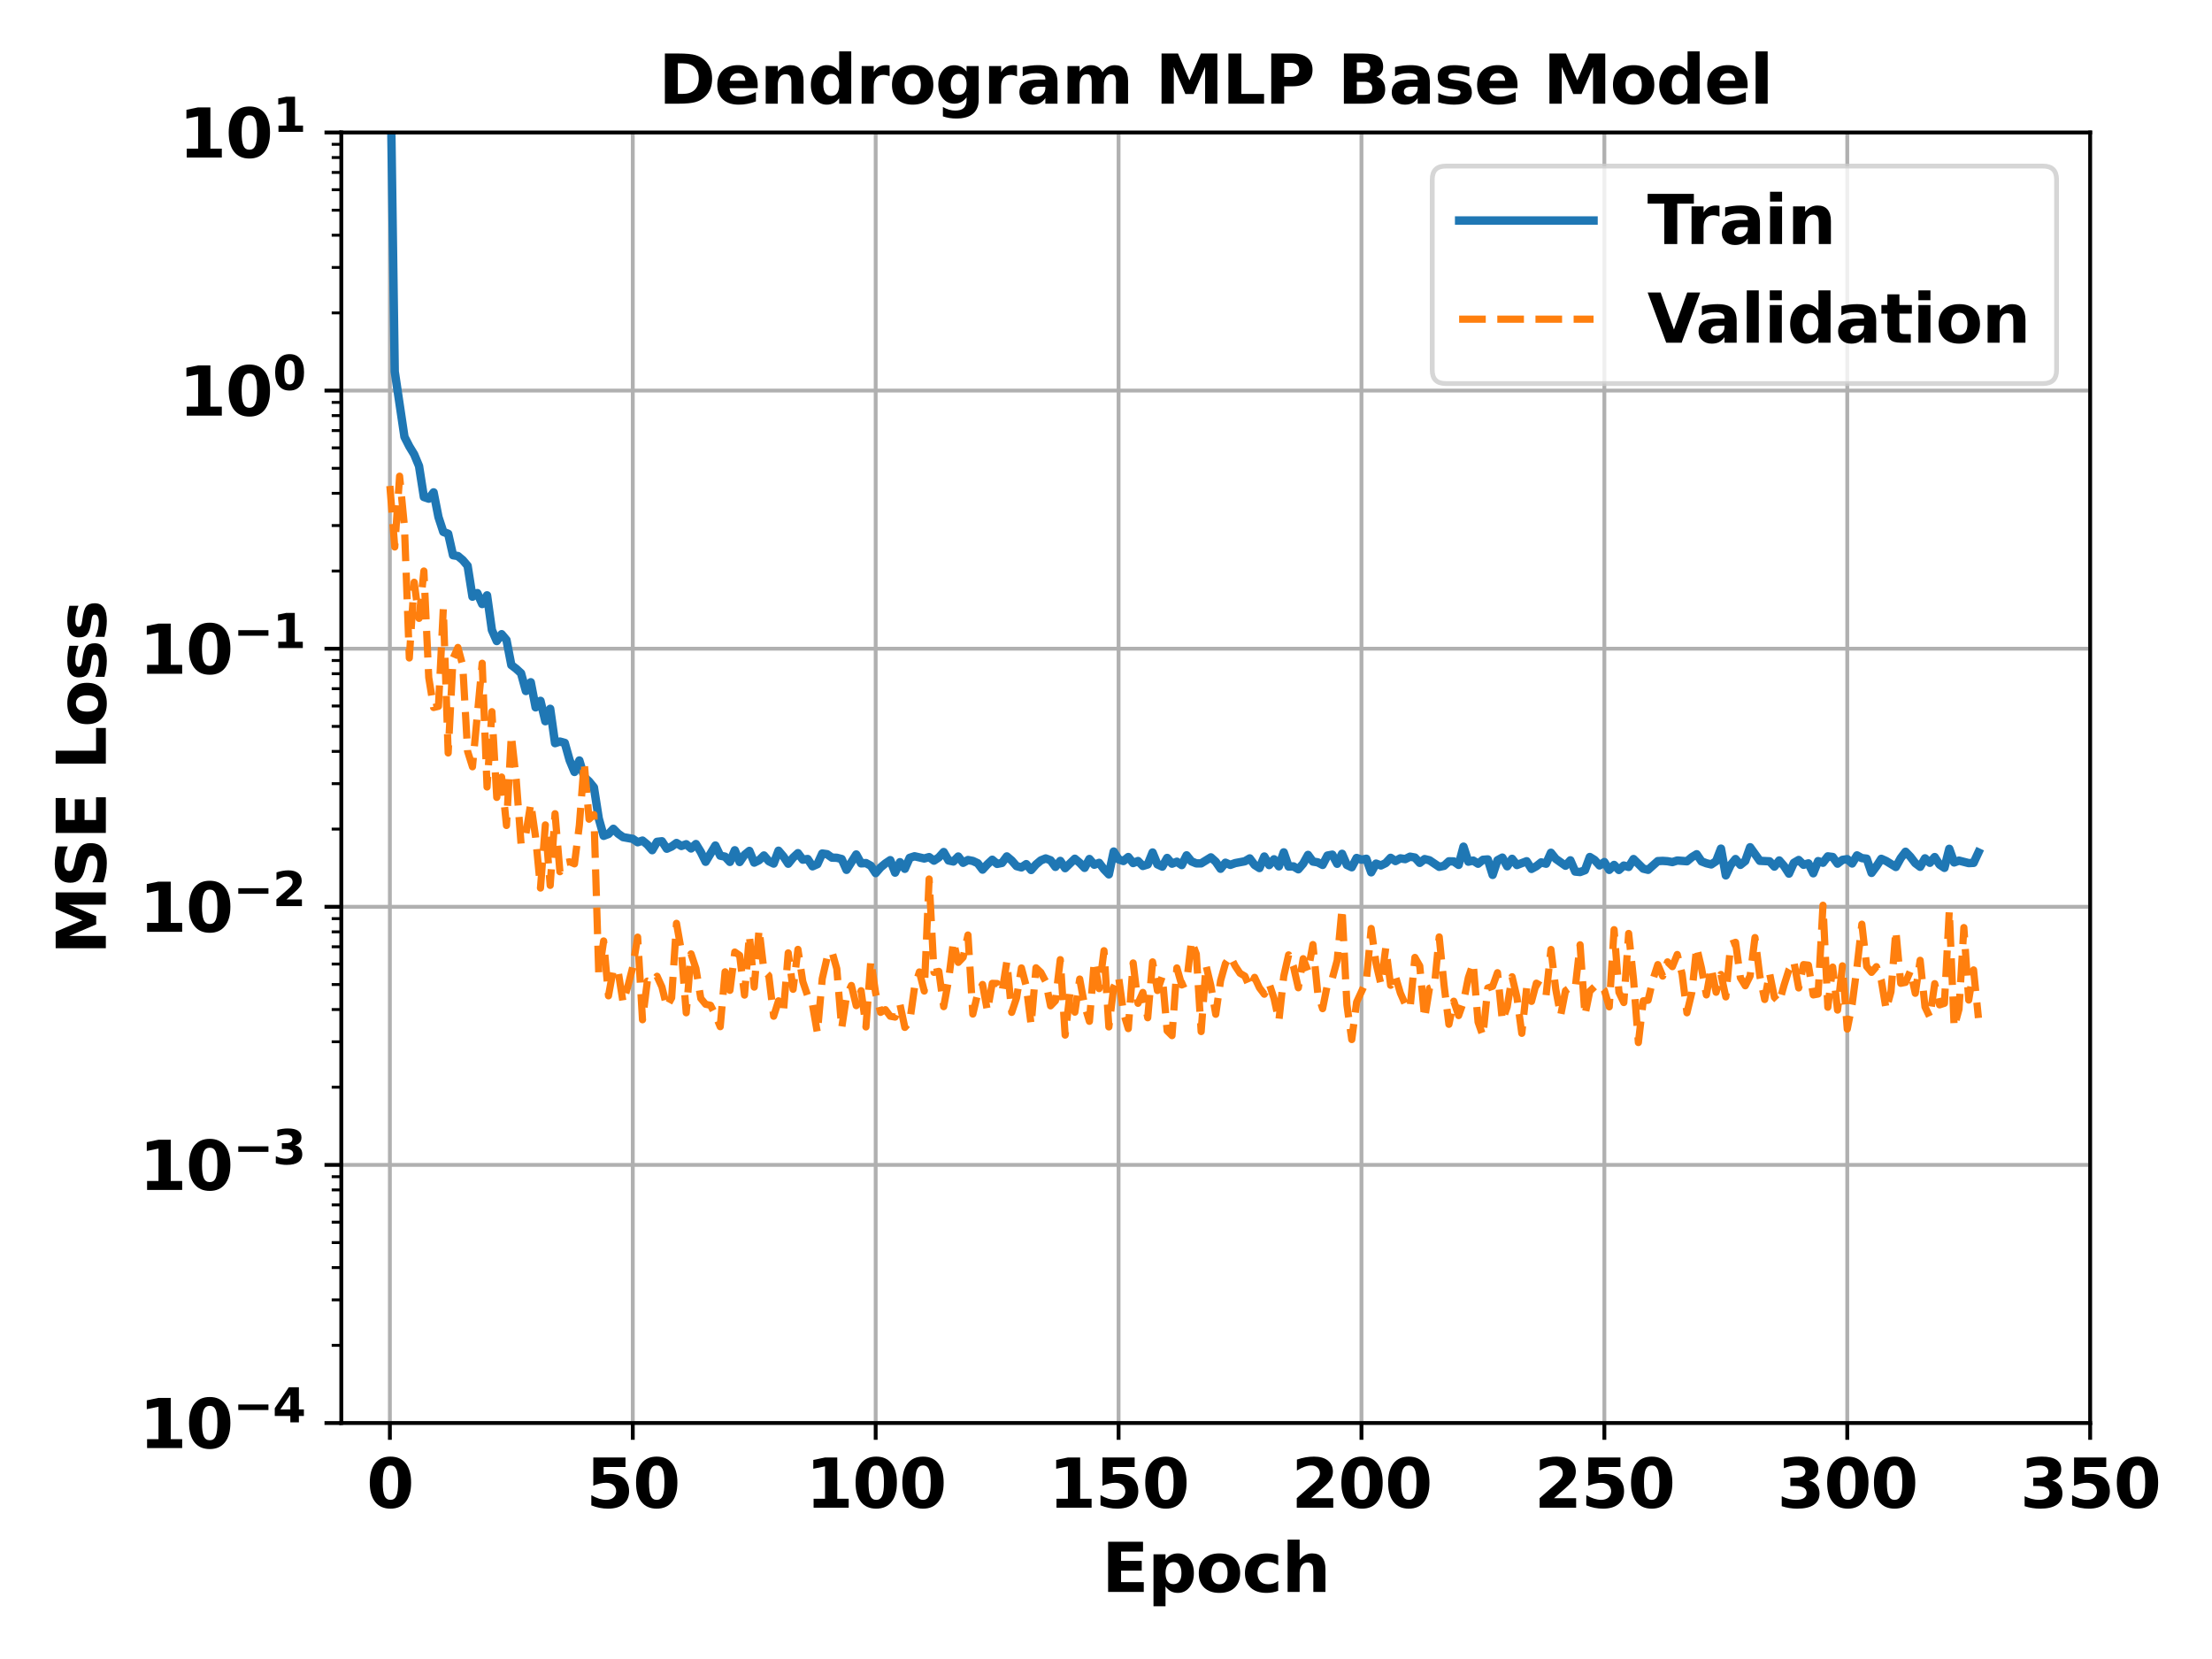 <?xml version="1.0" encoding="utf-8" standalone="no"?>
<!DOCTYPE svg PUBLIC "-//W3C//DTD SVG 1.1//EN"
  "http://www.w3.org/Graphics/SVG/1.1/DTD/svg11.dtd">
<svg xmlns:xlink="http://www.w3.org/1999/xlink" width="460.8pt" height="345.6pt" viewBox="0 0 460.8 345.6" xmlns="http://www.w3.org/2000/svg" version="1.1">
 <defs>
  <style type="text/css">*{stroke-linejoin: round; stroke-linecap: butt}</style>
 </defs>
 <g id="figure_1">
  <g id="patch_1">
   <path d="M 0 345.6 
L 460.8 345.6 
L 460.8 0 
L 0 0 
z
" style="fill: #ffffff"/>
  </g>
  <g id="axes_1">
   <g id="patch_2">
    <path d="M 71.099 296.44 
L 435.42 296.44 
L 435.42 27.6 
L 71.099 27.6 
z
" style="fill: #ffffff"/>
   </g>
   <g id="matplotlib.axis_1">
    <g id="xtick_1">
     <g id="line2d_1">
      <path d="M 81.219 296.44 
L 81.219 27.6 
" clip-path="url(#p0e815c49e6)" style="fill: none; stroke: #b0b0b0; stroke-width: 0.8; stroke-linecap: square"/>
     </g>
     <g id="line2d_2">
      <defs>
       <path id="md1d20cceaa" d="M 0 0 
L 0 3.5 
" style="stroke: #000000; stroke-width: 0.8"/>
      </defs>
      <g>
       <use xlink:href="#md1d20cceaa" x="81.219" y="296.44" style="stroke: #000000; stroke-width: 0.8"/>
      </g>
     </g>
     <g id="text_1">
      <!-- 0 -->
      <g transform="translate(76.348 314.078) scale(0.14 -0.14)">
       <defs>
        <path id="DejaVuSans-Bold-30" d="M 2944 2338 
Q 2944 3213 2780 3570 
Q 2616 3928 2228 3928 
Q 1841 3928 1675 3570 
Q 1509 3213 1509 2338 
Q 1509 1453 1675 1090 
Q 1841 728 2228 728 
Q 2613 728 2778 1090 
Q 2944 1453 2944 2338 
z
M 4147 2328 
Q 4147 1169 3647 539 
Q 3147 -91 2228 -91 
Q 1306 -91 806 539 
Q 306 1169 306 2328 
Q 306 3491 806 4120 
Q 1306 4750 2228 4750 
Q 3147 4750 3647 4120 
Q 4147 3491 4147 2328 
z
" transform="scale(0.016)"/>
       </defs>
       <use xlink:href="#DejaVuSans-Bold-30"/>
      </g>
     </g>
    </g>
    <g id="xtick_2">
     <g id="line2d_3">
      <path d="M 131.819 296.44 
L 131.819 27.6 
" clip-path="url(#p0e815c49e6)" style="fill: none; stroke: #b0b0b0; stroke-width: 0.8; stroke-linecap: square"/>
     </g>
     <g id="line2d_4">
      <g>
       <use xlink:href="#md1d20cceaa" x="131.819" y="296.44" style="stroke: #000000; stroke-width: 0.8"/>
      </g>
     </g>
     <g id="text_2">
      <!-- 50 -->
      <g transform="translate(122.078 314.078) scale(0.14 -0.14)">
       <defs>
        <path id="DejaVuSans-Bold-35" d="M 678 4666 
L 3669 4666 
L 3669 3781 
L 1638 3781 
L 1638 3059 
Q 1775 3097 1914 3117 
Q 2053 3138 2203 3138 
Q 3056 3138 3531 2711 
Q 4006 2284 4006 1522 
Q 4006 766 3489 337 
Q 2972 -91 2053 -91 
Q 1656 -91 1267 -14 
Q 878 63 494 219 
L 494 1166 
Q 875 947 1217 837 
Q 1559 728 1863 728 
Q 2300 728 2551 942 
Q 2803 1156 2803 1522 
Q 2803 1891 2551 2103 
Q 2300 2316 1863 2316 
Q 1603 2316 1309 2248 
Q 1016 2181 678 2041 
L 678 4666 
z
" transform="scale(0.016)"/>
       </defs>
       <use xlink:href="#DejaVuSans-Bold-35"/>
       <use xlink:href="#DejaVuSans-Bold-30" transform="translate(69.58 0)"/>
      </g>
     </g>
    </g>
    <g id="xtick_3">
     <g id="line2d_5">
      <path d="M 182.419 296.44 
L 182.419 27.6 
" clip-path="url(#p0e815c49e6)" style="fill: none; stroke: #b0b0b0; stroke-width: 0.8; stroke-linecap: square"/>
     </g>
     <g id="line2d_6">
      <g>
       <use xlink:href="#md1d20cceaa" x="182.419" y="296.44" style="stroke: #000000; stroke-width: 0.8"/>
      </g>
     </g>
     <g id="text_3">
      <!-- 100 -->
      <g transform="translate(167.808 314.078) scale(0.14 -0.14)">
       <defs>
        <path id="DejaVuSans-Bold-31" d="M 750 831 
L 1813 831 
L 1813 3847 
L 722 3622 
L 722 4441 
L 1806 4666 
L 2950 4666 
L 2950 831 
L 4013 831 
L 4013 0 
L 750 0 
L 750 831 
z
" transform="scale(0.016)"/>
       </defs>
       <use xlink:href="#DejaVuSans-Bold-31"/>
       <use xlink:href="#DejaVuSans-Bold-30" transform="translate(69.58 0)"/>
       <use xlink:href="#DejaVuSans-Bold-30" transform="translate(139.16 0)"/>
      </g>
     </g>
    </g>
    <g id="xtick_4">
     <g id="line2d_7">
      <path d="M 233.019 296.44 
L 233.019 27.6 
" clip-path="url(#p0e815c49e6)" style="fill: none; stroke: #b0b0b0; stroke-width: 0.8; stroke-linecap: square"/>
     </g>
     <g id="line2d_8">
      <g>
       <use xlink:href="#md1d20cceaa" x="233.019" y="296.44" style="stroke: #000000; stroke-width: 0.8"/>
      </g>
     </g>
     <g id="text_4">
      <!-- 150 -->
      <g transform="translate(218.408 314.078) scale(0.14 -0.14)">
       <use xlink:href="#DejaVuSans-Bold-31"/>
       <use xlink:href="#DejaVuSans-Bold-35" transform="translate(69.58 0)"/>
       <use xlink:href="#DejaVuSans-Bold-30" transform="translate(139.16 0)"/>
      </g>
     </g>
    </g>
    <g id="xtick_5">
     <g id="line2d_9">
      <path d="M 283.619 296.44 
L 283.619 27.6 
" clip-path="url(#p0e815c49e6)" style="fill: none; stroke: #b0b0b0; stroke-width: 0.8; stroke-linecap: square"/>
     </g>
     <g id="line2d_10">
      <g>
       <use xlink:href="#md1d20cceaa" x="283.619" y="296.44" style="stroke: #000000; stroke-width: 0.8"/>
      </g>
     </g>
     <g id="text_5">
      <!-- 200 -->
      <g transform="translate(269.008 314.078) scale(0.14 -0.14)">
       <defs>
        <path id="DejaVuSans-Bold-32" d="M 1844 884 
L 3897 884 
L 3897 0 
L 506 0 
L 506 884 
L 2209 2388 
Q 2438 2594 2547 2791 
Q 2656 2988 2656 3200 
Q 2656 3528 2436 3728 
Q 2216 3928 1850 3928 
Q 1569 3928 1234 3808 
Q 900 3688 519 3450 
L 519 4475 
Q 925 4609 1322 4679 
Q 1719 4750 2100 4750 
Q 2938 4750 3402 4381 
Q 3866 4013 3866 3353 
Q 3866 2972 3669 2642 
Q 3472 2313 2841 1759 
L 1844 884 
z
" transform="scale(0.016)"/>
       </defs>
       <use xlink:href="#DejaVuSans-Bold-32"/>
       <use xlink:href="#DejaVuSans-Bold-30" transform="translate(69.58 0)"/>
       <use xlink:href="#DejaVuSans-Bold-30" transform="translate(139.16 0)"/>
      </g>
     </g>
    </g>
    <g id="xtick_6">
     <g id="line2d_11">
      <path d="M 334.22 296.44 
L 334.22 27.6 
" clip-path="url(#p0e815c49e6)" style="fill: none; stroke: #b0b0b0; stroke-width: 0.8; stroke-linecap: square"/>
     </g>
     <g id="line2d_12">
      <g>
       <use xlink:href="#md1d20cceaa" x="334.22" y="296.44" style="stroke: #000000; stroke-width: 0.8"/>
      </g>
     </g>
     <g id="text_6">
      <!-- 250 -->
      <g transform="translate(319.608 314.078) scale(0.14 -0.14)">
       <use xlink:href="#DejaVuSans-Bold-32"/>
       <use xlink:href="#DejaVuSans-Bold-35" transform="translate(69.58 0)"/>
       <use xlink:href="#DejaVuSans-Bold-30" transform="translate(139.16 0)"/>
      </g>
     </g>
    </g>
    <g id="xtick_7">
     <g id="line2d_13">
      <path d="M 384.82 296.44 
L 384.82 27.6 
" clip-path="url(#p0e815c49e6)" style="fill: none; stroke: #b0b0b0; stroke-width: 0.8; stroke-linecap: square"/>
     </g>
     <g id="line2d_14">
      <g>
       <use xlink:href="#md1d20cceaa" x="384.82" y="296.44" style="stroke: #000000; stroke-width: 0.8"/>
      </g>
     </g>
     <g id="text_7">
      <!-- 300 -->
      <g transform="translate(370.208 314.078) scale(0.14 -0.14)">
       <defs>
        <path id="DejaVuSans-Bold-33" d="M 2981 2516 
Q 3453 2394 3698 2092 
Q 3944 1791 3944 1325 
Q 3944 631 3412 270 
Q 2881 -91 1863 -91 
Q 1503 -91 1142 -33 
Q 781 25 428 141 
L 428 1069 
Q 766 900 1098 814 
Q 1431 728 1753 728 
Q 2231 728 2486 893 
Q 2741 1059 2741 1369 
Q 2741 1688 2480 1852 
Q 2219 2016 1709 2016 
L 1228 2016 
L 1228 2791 
L 1734 2791 
Q 2188 2791 2409 2933 
Q 2631 3075 2631 3366 
Q 2631 3634 2415 3781 
Q 2200 3928 1806 3928 
Q 1516 3928 1219 3862 
Q 922 3797 628 3669 
L 628 4550 
Q 984 4650 1334 4700 
Q 1684 4750 2022 4750 
Q 2931 4750 3382 4451 
Q 3834 4153 3834 3553 
Q 3834 3144 3618 2883 
Q 3403 2622 2981 2516 
z
" transform="scale(0.016)"/>
       </defs>
       <use xlink:href="#DejaVuSans-Bold-33"/>
       <use xlink:href="#DejaVuSans-Bold-30" transform="translate(69.58 0)"/>
       <use xlink:href="#DejaVuSans-Bold-30" transform="translate(139.16 0)"/>
      </g>
     </g>
    </g>
    <g id="xtick_8">
     <g id="line2d_15">
      <path d="M 435.42 296.44 
L 435.42 27.6 
" clip-path="url(#p0e815c49e6)" style="fill: none; stroke: #b0b0b0; stroke-width: 0.8; stroke-linecap: square"/>
     </g>
     <g id="line2d_16">
      <g>
       <use xlink:href="#md1d20cceaa" x="435.42" y="296.44" style="stroke: #000000; stroke-width: 0.8"/>
      </g>
     </g>
     <g id="text_8">
      <!-- 350 -->
      <g transform="translate(420.809 314.078) scale(0.14 -0.14)">
       <use xlink:href="#DejaVuSans-Bold-33"/>
       <use xlink:href="#DejaVuSans-Bold-35" transform="translate(69.58 0)"/>
       <use xlink:href="#DejaVuSans-Bold-30" transform="translate(139.16 0)"/>
      </g>
     </g>
    </g>
    <g id="text_9">
     <!-- Epoch -->
     <g transform="translate(229.525 331.627) scale(0.14 -0.14)">
      <defs>
       <path id="DejaVuSans-Bold-45" d="M 588 4666 
L 3834 4666 
L 3834 3756 
L 1791 3756 
L 1791 2888 
L 3713 2888 
L 3713 1978 
L 1791 1978 
L 1791 909 
L 3903 909 
L 3903 0 
L 588 0 
L 588 4666 
z
" transform="scale(0.016)"/>
       <path id="DejaVuSans-Bold-70" d="M 1656 506 
L 1656 -1331 
L 538 -1331 
L 538 3500 
L 1656 3500 
L 1656 2988 
Q 1888 3294 2169 3439 
Q 2450 3584 2816 3584 
Q 3463 3584 3878 3070 
Q 4294 2556 4294 1747 
Q 4294 938 3878 423 
Q 3463 -91 2816 -91 
Q 2450 -91 2169 54 
Q 1888 200 1656 506 
z
M 2400 2772 
Q 2041 2772 1848 2508 
Q 1656 2244 1656 1747 
Q 1656 1250 1848 986 
Q 2041 722 2400 722 
Q 2759 722 2948 984 
Q 3138 1247 3138 1747 
Q 3138 2247 2948 2509 
Q 2759 2772 2400 2772 
z
" transform="scale(0.016)"/>
       <path id="DejaVuSans-Bold-6f" d="M 2203 2784 
Q 1831 2784 1636 2517 
Q 1441 2250 1441 1747 
Q 1441 1244 1636 976 
Q 1831 709 2203 709 
Q 2569 709 2762 976 
Q 2956 1244 2956 1747 
Q 2956 2250 2762 2517 
Q 2569 2784 2203 2784 
z
M 2203 3584 
Q 3106 3584 3614 3096 
Q 4122 2609 4122 1747 
Q 4122 884 3614 396 
Q 3106 -91 2203 -91 
Q 1297 -91 786 396 
Q 275 884 275 1747 
Q 275 2609 786 3096 
Q 1297 3584 2203 3584 
z
" transform="scale(0.016)"/>
       <path id="DejaVuSans-Bold-63" d="M 3366 3391 
L 3366 2478 
Q 3138 2634 2908 2709 
Q 2678 2784 2431 2784 
Q 1963 2784 1702 2511 
Q 1441 2238 1441 1747 
Q 1441 1256 1702 982 
Q 1963 709 2431 709 
Q 2694 709 2930 787 
Q 3166 866 3366 1019 
L 3366 103 
Q 3103 6 2833 -42 
Q 2563 -91 2291 -91 
Q 1344 -91 809 395 
Q 275 881 275 1747 
Q 275 2613 809 3098 
Q 1344 3584 2291 3584 
Q 2566 3584 2833 3536 
Q 3100 3488 3366 3391 
z
" transform="scale(0.016)"/>
       <path id="DejaVuSans-Bold-68" d="M 4056 2131 
L 4056 0 
L 2931 0 
L 2931 347 
L 2931 1625 
Q 2931 2084 2911 2256 
Q 2891 2428 2841 2509 
Q 2775 2619 2662 2680 
Q 2550 2741 2406 2741 
Q 2056 2741 1856 2470 
Q 1656 2200 1656 1722 
L 1656 0 
L 538 0 
L 538 4863 
L 1656 4863 
L 1656 2988 
Q 1909 3294 2193 3439 
Q 2478 3584 2822 3584 
Q 3428 3584 3742 3212 
Q 4056 2841 4056 2131 
z
" transform="scale(0.016)"/>
      </defs>
      <use xlink:href="#DejaVuSans-Bold-45"/>
      <use xlink:href="#DejaVuSans-Bold-70" transform="translate(68.311 0)"/>
      <use xlink:href="#DejaVuSans-Bold-6f" transform="translate(139.893 0)"/>
      <use xlink:href="#DejaVuSans-Bold-63" transform="translate(208.594 0)"/>
      <use xlink:href="#DejaVuSans-Bold-68" transform="translate(267.871 0)"/>
     </g>
    </g>
   </g>
   <g id="matplotlib.axis_2">
    <g id="ytick_1">
     <g id="line2d_17">
      <path d="M 71.099 296.44 
L 435.42 296.44 
" clip-path="url(#p0e815c49e6)" style="fill: none; stroke: #b0b0b0; stroke-width: 0.8; stroke-linecap: square"/>
     </g>
     <g id="line2d_18">
      <defs>
       <path id="mf740d320b5" d="M 0 0 
L -3.5 0 
" style="stroke: #000000; stroke-width: 0.8"/>
      </defs>
      <g>
       <use xlink:href="#mf740d320b5" x="71.099" y="296.44" style="stroke: #000000; stroke-width: 0.8"/>
      </g>
     </g>
     <g id="text_10">
      <!-- $\mathdefault{10^{-4}}$ -->
      <g transform="translate(28.959 301.759) scale(0.14 -0.14)">
       <defs>
        <path id="DejaVuSans-Bold-2212" d="M 678 2375 
L 4684 2375 
L 4684 1638 
L 678 1638 
L 678 2375 
z
" transform="scale(0.016)"/>
        <path id="DejaVuSans-Bold-34" d="M 2356 3675 
L 1038 1722 
L 2356 1722 
L 2356 3675 
z
M 2156 4666 
L 3494 4666 
L 3494 1722 
L 4159 1722 
L 4159 850 
L 3494 850 
L 3494 0 
L 2356 0 
L 2356 850 
L 288 850 
L 288 1881 
L 2156 4666 
z
" transform="scale(0.016)"/>
       </defs>
       <use xlink:href="#DejaVuSans-Bold-31" transform="translate(0 0.684)"/>
       <use xlink:href="#DejaVuSans-Bold-30" transform="translate(69.58 0.684)"/>
       <use xlink:href="#DejaVuSans-Bold-2212" transform="translate(140.117 38.966) scale(0.7)"/>
       <use xlink:href="#DejaVuSans-Bold-34" transform="translate(198.77 38.966) scale(0.7)"/>
      </g>
     </g>
    </g>
    <g id="ytick_2">
     <g id="line2d_19">
      <path d="M 71.099 242.672 
L 435.42 242.672 
" clip-path="url(#p0e815c49e6)" style="fill: none; stroke: #b0b0b0; stroke-width: 0.8; stroke-linecap: square"/>
     </g>
     <g id="line2d_20">
      <g>
       <use xlink:href="#mf740d320b5" x="71.099" y="242.672" style="stroke: #000000; stroke-width: 0.8"/>
      </g>
     </g>
     <g id="text_11">
      <!-- $\mathdefault{10^{-3}}$ -->
      <g transform="translate(28.959 247.991) scale(0.14 -0.14)">
       <use xlink:href="#DejaVuSans-Bold-31" transform="translate(0 0.766)"/>
       <use xlink:href="#DejaVuSans-Bold-30" transform="translate(69.58 0.766)"/>
       <use xlink:href="#DejaVuSans-Bold-2212" transform="translate(140.117 39.047) scale(0.7)"/>
       <use xlink:href="#DejaVuSans-Bold-33" transform="translate(198.77 39.047) scale(0.7)"/>
      </g>
     </g>
    </g>
    <g id="ytick_3">
     <g id="line2d_21">
      <path d="M 71.099 188.904 
L 435.42 188.904 
" clip-path="url(#p0e815c49e6)" style="fill: none; stroke: #b0b0b0; stroke-width: 0.8; stroke-linecap: square"/>
     </g>
     <g id="line2d_22">
      <g>
       <use xlink:href="#mf740d320b5" x="71.099" y="188.904" style="stroke: #000000; stroke-width: 0.8"/>
      </g>
     </g>
     <g id="text_12">
      <!-- $\mathdefault{10^{-2}}$ -->
      <g transform="translate(28.959 194.223) scale(0.14 -0.14)">
       <use xlink:href="#DejaVuSans-Bold-31" transform="translate(0 0.766)"/>
       <use xlink:href="#DejaVuSans-Bold-30" transform="translate(69.58 0.766)"/>
       <use xlink:href="#DejaVuSans-Bold-2212" transform="translate(140.117 39.047) scale(0.7)"/>
       <use xlink:href="#DejaVuSans-Bold-32" transform="translate(198.77 39.047) scale(0.7)"/>
      </g>
     </g>
    </g>
    <g id="ytick_4">
     <g id="line2d_23">
      <path d="M 71.099 135.136 
L 435.42 135.136 
" clip-path="url(#p0e815c49e6)" style="fill: none; stroke: #b0b0b0; stroke-width: 0.8; stroke-linecap: square"/>
     </g>
     <g id="line2d_24">
      <g>
       <use xlink:href="#mf740d320b5" x="71.099" y="135.136" style="stroke: #000000; stroke-width: 0.8"/>
      </g>
     </g>
     <g id="text_13">
      <!-- $\mathdefault{10^{-1}}$ -->
      <g transform="translate(28.959 140.455) scale(0.14 -0.14)">
       <use xlink:href="#DejaVuSans-Bold-31" transform="translate(0 0.684)"/>
       <use xlink:href="#DejaVuSans-Bold-30" transform="translate(69.58 0.684)"/>
       <use xlink:href="#DejaVuSans-Bold-2212" transform="translate(140.117 38.966) scale(0.7)"/>
       <use xlink:href="#DejaVuSans-Bold-31" transform="translate(198.77 38.966) scale(0.7)"/>
      </g>
     </g>
    </g>
    <g id="ytick_5">
     <g id="line2d_25">
      <path d="M 71.099 81.368 
L 435.42 81.368 
" clip-path="url(#p0e815c49e6)" style="fill: none; stroke: #b0b0b0; stroke-width: 0.8; stroke-linecap: square"/>
     </g>
     <g id="line2d_26">
      <g>
       <use xlink:href="#mf740d320b5" x="71.099" y="81.368" style="stroke: #000000; stroke-width: 0.8"/>
      </g>
     </g>
     <g id="text_14">
      <!-- $\mathdefault{10^{0}}$ -->
      <g transform="translate(37.219 86.687) scale(0.14 -0.14)">
       <use xlink:href="#DejaVuSans-Bold-31" transform="translate(0 0.766)"/>
       <use xlink:href="#DejaVuSans-Bold-30" transform="translate(69.58 0.766)"/>
       <use xlink:href="#DejaVuSans-Bold-30" transform="translate(140.117 39.047) scale(0.7)"/>
      </g>
     </g>
    </g>
    <g id="ytick_6">
     <g id="line2d_27">
      <path d="M 71.099 27.6 
L 435.42 27.6 
" clip-path="url(#p0e815c49e6)" style="fill: none; stroke: #b0b0b0; stroke-width: 0.8; stroke-linecap: square"/>
     </g>
     <g id="line2d_28">
      <g>
       <use xlink:href="#mf740d320b5" x="71.099" y="27.6" style="stroke: #000000; stroke-width: 0.8"/>
      </g>
     </g>
     <g id="text_15">
      <!-- $\mathdefault{10^{1}}$ -->
      <g transform="translate(37.219 32.919) scale(0.14 -0.14)">
       <use xlink:href="#DejaVuSans-Bold-31" transform="translate(0 0.684)"/>
       <use xlink:href="#DejaVuSans-Bold-30" transform="translate(69.58 0.684)"/>
       <use xlink:href="#DejaVuSans-Bold-31" transform="translate(140.117 38.966) scale(0.7)"/>
      </g>
     </g>
    </g>
    <g id="ytick_7">
     <g id="line2d_29">
      <defs>
       <path id="m9cbcaf73f0" d="M 0 0 
L -2 0 
" style="stroke: #000000; stroke-width: 0.6"/>
      </defs>
      <g>
       <use xlink:href="#m9cbcaf73f0" x="71.099" y="280.254" style="stroke: #000000; stroke-width: 0.6"/>
      </g>
     </g>
    </g>
    <g id="ytick_8">
     <g id="line2d_30">
      <g>
       <use xlink:href="#m9cbcaf73f0" x="71.099" y="270.786" style="stroke: #000000; stroke-width: 0.6"/>
      </g>
     </g>
    </g>
    <g id="ytick_9">
     <g id="line2d_31">
      <g>
       <use xlink:href="#m9cbcaf73f0" x="71.099" y="264.068" style="stroke: #000000; stroke-width: 0.6"/>
      </g>
     </g>
    </g>
    <g id="ytick_10">
     <g id="line2d_32">
      <g>
       <use xlink:href="#m9cbcaf73f0" x="71.099" y="258.858" style="stroke: #000000; stroke-width: 0.6"/>
      </g>
     </g>
    </g>
    <g id="ytick_11">
     <g id="line2d_33">
      <g>
       <use xlink:href="#m9cbcaf73f0" x="71.099" y="254.6" style="stroke: #000000; stroke-width: 0.6"/>
      </g>
     </g>
    </g>
    <g id="ytick_12">
     <g id="line2d_34">
      <g>
       <use xlink:href="#m9cbcaf73f0" x="71.099" y="251.001" style="stroke: #000000; stroke-width: 0.6"/>
      </g>
     </g>
    </g>
    <g id="ytick_13">
     <g id="line2d_35">
      <g>
       <use xlink:href="#m9cbcaf73f0" x="71.099" y="247.883" style="stroke: #000000; stroke-width: 0.6"/>
      </g>
     </g>
    </g>
    <g id="ytick_14">
     <g id="line2d_36">
      <g>
       <use xlink:href="#m9cbcaf73f0" x="71.099" y="245.132" style="stroke: #000000; stroke-width: 0.6"/>
      </g>
     </g>
    </g>
    <g id="ytick_15">
     <g id="line2d_37">
      <g>
       <use xlink:href="#m9cbcaf73f0" x="71.099" y="226.486" style="stroke: #000000; stroke-width: 0.6"/>
      </g>
     </g>
    </g>
    <g id="ytick_16">
     <g id="line2d_38">
      <g>
       <use xlink:href="#m9cbcaf73f0" x="71.099" y="217.018" style="stroke: #000000; stroke-width: 0.6"/>
      </g>
     </g>
    </g>
    <g id="ytick_17">
     <g id="line2d_39">
      <g>
       <use xlink:href="#m9cbcaf73f0" x="71.099" y="210.3" style="stroke: #000000; stroke-width: 0.6"/>
      </g>
     </g>
    </g>
    <g id="ytick_18">
     <g id="line2d_40">
      <g>
       <use xlink:href="#m9cbcaf73f0" x="71.099" y="205.09" style="stroke: #000000; stroke-width: 0.6"/>
      </g>
     </g>
    </g>
    <g id="ytick_19">
     <g id="line2d_41">
      <g>
       <use xlink:href="#m9cbcaf73f0" x="71.099" y="200.832" style="stroke: #000000; stroke-width: 0.6"/>
      </g>
     </g>
    </g>
    <g id="ytick_20">
     <g id="line2d_42">
      <g>
       <use xlink:href="#m9cbcaf73f0" x="71.099" y="197.233" style="stroke: #000000; stroke-width: 0.6"/>
      </g>
     </g>
    </g>
    <g id="ytick_21">
     <g id="line2d_43">
      <g>
       <use xlink:href="#m9cbcaf73f0" x="71.099" y="194.115" style="stroke: #000000; stroke-width: 0.6"/>
      </g>
     </g>
    </g>
    <g id="ytick_22">
     <g id="line2d_44">
      <g>
       <use xlink:href="#m9cbcaf73f0" x="71.099" y="191.364" style="stroke: #000000; stroke-width: 0.6"/>
      </g>
     </g>
    </g>
    <g id="ytick_23">
     <g id="line2d_45">
      <g>
       <use xlink:href="#m9cbcaf73f0" x="71.099" y="172.718" style="stroke: #000000; stroke-width: 0.6"/>
      </g>
     </g>
    </g>
    <g id="ytick_24">
     <g id="line2d_46">
      <g>
       <use xlink:href="#m9cbcaf73f0" x="71.099" y="163.25" style="stroke: #000000; stroke-width: 0.6"/>
      </g>
     </g>
    </g>
    <g id="ytick_25">
     <g id="line2d_47">
      <g>
       <use xlink:href="#m9cbcaf73f0" x="71.099" y="156.532" style="stroke: #000000; stroke-width: 0.6"/>
      </g>
     </g>
    </g>
    <g id="ytick_26">
     <g id="line2d_48">
      <g>
       <use xlink:href="#m9cbcaf73f0" x="71.099" y="151.322" style="stroke: #000000; stroke-width: 0.6"/>
      </g>
     </g>
    </g>
    <g id="ytick_27">
     <g id="line2d_49">
      <g>
       <use xlink:href="#m9cbcaf73f0" x="71.099" y="147.064" style="stroke: #000000; stroke-width: 0.6"/>
      </g>
     </g>
    </g>
    <g id="ytick_28">
     <g id="line2d_50">
      <g>
       <use xlink:href="#m9cbcaf73f0" x="71.099" y="143.465" style="stroke: #000000; stroke-width: 0.6"/>
      </g>
     </g>
    </g>
    <g id="ytick_29">
     <g id="line2d_51">
      <g>
       <use xlink:href="#m9cbcaf73f0" x="71.099" y="140.347" style="stroke: #000000; stroke-width: 0.6"/>
      </g>
     </g>
    </g>
    <g id="ytick_30">
     <g id="line2d_52">
      <g>
       <use xlink:href="#m9cbcaf73f0" x="71.099" y="137.596" style="stroke: #000000; stroke-width: 0.6"/>
      </g>
     </g>
    </g>
    <g id="ytick_31">
     <g id="line2d_53">
      <g>
       <use xlink:href="#m9cbcaf73f0" x="71.099" y="118.95" style="stroke: #000000; stroke-width: 0.6"/>
      </g>
     </g>
    </g>
    <g id="ytick_32">
     <g id="line2d_54">
      <g>
       <use xlink:href="#m9cbcaf73f0" x="71.099" y="109.482" style="stroke: #000000; stroke-width: 0.6"/>
      </g>
     </g>
    </g>
    <g id="ytick_33">
     <g id="line2d_55">
      <g>
       <use xlink:href="#m9cbcaf73f0" x="71.099" y="102.764" style="stroke: #000000; stroke-width: 0.6"/>
      </g>
     </g>
    </g>
    <g id="ytick_34">
     <g id="line2d_56">
      <g>
       <use xlink:href="#m9cbcaf73f0" x="71.099" y="97.554" style="stroke: #000000; stroke-width: 0.6"/>
      </g>
     </g>
    </g>
    <g id="ytick_35">
     <g id="line2d_57">
      <g>
       <use xlink:href="#m9cbcaf73f0" x="71.099" y="93.296" style="stroke: #000000; stroke-width: 0.6"/>
      </g>
     </g>
    </g>
    <g id="ytick_36">
     <g id="line2d_58">
      <g>
       <use xlink:href="#m9cbcaf73f0" x="71.099" y="89.697" style="stroke: #000000; stroke-width: 0.6"/>
      </g>
     </g>
    </g>
    <g id="ytick_37">
     <g id="line2d_59">
      <g>
       <use xlink:href="#m9cbcaf73f0" x="71.099" y="86.579" style="stroke: #000000; stroke-width: 0.6"/>
      </g>
     </g>
    </g>
    <g id="ytick_38">
     <g id="line2d_60">
      <g>
       <use xlink:href="#m9cbcaf73f0" x="71.099" y="83.828" style="stroke: #000000; stroke-width: 0.6"/>
      </g>
     </g>
    </g>
    <g id="ytick_39">
     <g id="line2d_61">
      <g>
       <use xlink:href="#m9cbcaf73f0" x="71.099" y="65.182" style="stroke: #000000; stroke-width: 0.6"/>
      </g>
     </g>
    </g>
    <g id="ytick_40">
     <g id="line2d_62">
      <g>
       <use xlink:href="#m9cbcaf73f0" x="71.099" y="55.714" style="stroke: #000000; stroke-width: 0.6"/>
      </g>
     </g>
    </g>
    <g id="ytick_41">
     <g id="line2d_63">
      <g>
       <use xlink:href="#m9cbcaf73f0" x="71.099" y="48.996" style="stroke: #000000; stroke-width: 0.6"/>
      </g>
     </g>
    </g>
    <g id="ytick_42">
     <g id="line2d_64">
      <g>
       <use xlink:href="#m9cbcaf73f0" x="71.099" y="43.786" style="stroke: #000000; stroke-width: 0.6"/>
      </g>
     </g>
    </g>
    <g id="ytick_43">
     <g id="line2d_65">
      <g>
       <use xlink:href="#m9cbcaf73f0" x="71.099" y="39.528" style="stroke: #000000; stroke-width: 0.6"/>
      </g>
     </g>
    </g>
    <g id="ytick_44">
     <g id="line2d_66">
      <g>
       <use xlink:href="#m9cbcaf73f0" x="71.099" y="35.929" style="stroke: #000000; stroke-width: 0.6"/>
      </g>
     </g>
    </g>
    <g id="ytick_45">
     <g id="line2d_67">
      <g>
       <use xlink:href="#m9cbcaf73f0" x="71.099" y="32.811" style="stroke: #000000; stroke-width: 0.6"/>
      </g>
     </g>
    </g>
    <g id="ytick_46">
     <g id="line2d_68">
      <g>
       <use xlink:href="#m9cbcaf73f0" x="71.099" y="30.06" style="stroke: #000000; stroke-width: 0.6"/>
      </g>
     </g>
    </g>
    <g id="text_16">
     <!-- MSE Loss -->
     <g transform="translate(22.047 198.848) rotate(-90) scale(0.14 -0.14)">
      <defs>
       <path id="DejaVuSans-Bold-4d" d="M 588 4666 
L 2119 4666 
L 3181 2169 
L 4250 4666 
L 5778 4666 
L 5778 0 
L 4641 0 
L 4641 3413 
L 3566 897 
L 2803 897 
L 1728 3413 
L 1728 0 
L 588 0 
L 588 4666 
z
" transform="scale(0.016)"/>
       <path id="DejaVuSans-Bold-53" d="M 3834 4519 
L 3834 3531 
Q 3450 3703 3084 3790 
Q 2719 3878 2394 3878 
Q 1963 3878 1756 3759 
Q 1550 3641 1550 3391 
Q 1550 3203 1689 3098 
Q 1828 2994 2194 2919 
L 2706 2816 
Q 3484 2659 3812 2340 
Q 4141 2022 4141 1434 
Q 4141 663 3683 286 
Q 3225 -91 2284 -91 
Q 1841 -91 1394 -6 
Q 947 78 500 244 
L 500 1259 
Q 947 1022 1364 901 
Q 1781 781 2169 781 
Q 2563 781 2772 912 
Q 2981 1044 2981 1288 
Q 2981 1506 2839 1625 
Q 2697 1744 2272 1838 
L 1806 1941 
Q 1106 2091 782 2419 
Q 459 2747 459 3303 
Q 459 4000 909 4375 
Q 1359 4750 2203 4750 
Q 2588 4750 2994 4692 
Q 3400 4634 3834 4519 
z
" transform="scale(0.016)"/>
       <path id="DejaVuSans-Bold-20" transform="scale(0.016)"/>
       <path id="DejaVuSans-Bold-4c" d="M 588 4666 
L 1791 4666 
L 1791 909 
L 3903 909 
L 3903 0 
L 588 0 
L 588 4666 
z
" transform="scale(0.016)"/>
       <path id="DejaVuSans-Bold-73" d="M 3272 3391 
L 3272 2541 
Q 2913 2691 2578 2766 
Q 2244 2841 1947 2841 
Q 1628 2841 1473 2761 
Q 1319 2681 1319 2516 
Q 1319 2381 1436 2309 
Q 1553 2238 1856 2203 
L 2053 2175 
Q 2913 2066 3209 1816 
Q 3506 1566 3506 1031 
Q 3506 472 3093 190 
Q 2681 -91 1863 -91 
Q 1516 -91 1145 -36 
Q 775 19 384 128 
L 384 978 
Q 719 816 1070 734 
Q 1422 653 1784 653 
Q 2113 653 2278 743 
Q 2444 834 2444 1013 
Q 2444 1163 2330 1236 
Q 2216 1309 1875 1350 
L 1678 1375 
Q 931 1469 631 1722 
Q 331 1975 331 2491 
Q 331 3047 712 3315 
Q 1094 3584 1881 3584 
Q 2191 3584 2531 3537 
Q 2872 3491 3272 3391 
z
" transform="scale(0.016)"/>
      </defs>
      <use xlink:href="#DejaVuSans-Bold-4d"/>
      <use xlink:href="#DejaVuSans-Bold-53" transform="translate(99.512 0)"/>
      <use xlink:href="#DejaVuSans-Bold-45" transform="translate(171.533 0)"/>
      <use xlink:href="#DejaVuSans-Bold-20" transform="translate(239.844 0)"/>
      <use xlink:href="#DejaVuSans-Bold-4c" transform="translate(274.658 0)"/>
      <use xlink:href="#DejaVuSans-Bold-6f" transform="translate(338.379 0)"/>
      <use xlink:href="#DejaVuSans-Bold-73" transform="translate(407.08 0)"/>
      <use xlink:href="#DejaVuSans-Bold-73" transform="translate(466.602 0)"/>
     </g>
    </g>
   </g>
   <g id="line2d_69">
    <path d="M 81.219 6.06 
L 82.231 77.393 
L 84.255 91.006 
L 85.267 92.988 
L 86.279 94.655 
L 87.291 97.086 
L 88.303 103.539 
L 89.315 103.881 
L 90.327 102.568 
L 91.339 107.718 
L 92.351 110.805 
L 93.363 111.191 
L 94.375 115.668 
L 95.387 115.833 
L 96.399 116.674 
L 97.411 117.865 
L 98.423 124.296 
L 99.435 123.554 
L 100.447 125.832 
L 101.459 124.018 
L 102.471 131.254 
L 103.483 133.541 
L 104.495 132.111 
L 105.507 133.315 
L 106.519 138.543 
L 107.531 139.316 
L 108.543 140.248 
L 109.555 143.95 
L 110.567 142.125 
L 111.579 147.356 
L 112.591 146 
L 113.603 150.243 
L 114.615 147.657 
L 115.627 154.816 
L 116.639 154.481 
L 117.651 154.757 
L 118.663 158.369 
L 119.675 160.809 
L 120.687 158.422 
L 121.699 161.859 
L 122.711 162.783 
L 123.723 164.028 
L 124.735 170.512 
L 125.747 174.12 
L 126.759 173.739 
L 127.771 172.655 
L 128.783 173.679 
L 129.795 174.391 
L 131.819 174.753 
L 132.831 175.454 
L 133.843 175.112 
L 134.855 175.944 
L 135.867 177.106 
L 136.879 175.365 
L 137.891 175.25 
L 138.903 176.803 
L 139.915 176.347 
L 140.927 175.613 
L 141.939 176.232 
L 142.951 175.871 
L 143.963 176.75 
L 144.975 175.832 
L 145.987 177.484 
L 146.999 179.523 
L 149.023 176.139 
L 150.035 178.245 
L 151.047 178.46 
L 152.059 179.548 
L 153.071 177.127 
L 154.083 179.572 
L 155.095 178.089 
L 156.107 177.26 
L 157.119 179.699 
L 158.131 179.194 
L 159.143 178.213 
L 160.155 179.4 
L 161.167 179.897 
L 162.179 177.219 
L 163.191 178.409 
L 164.203 179.929 
L 165.215 178.669 
L 166.227 177.73 
L 167.239 179.085 
L 168.251 178.948 
L 169.263 180.468 
L 170.275 180.022 
L 171.287 177.803 
L 172.299 177.948 
L 173.311 178.663 
L 174.323 178.691 
L 175.335 178.952 
L 176.347 181.205 
L 178.371 178.004 
L 179.383 179.853 
L 180.395 179.794 
L 181.407 180.352 
L 182.419 181.883 
L 183.431 180.71 
L 184.443 179.872 
L 185.455 179.188 
L 186.467 181.784 
L 187.479 179.612 
L 188.491 180.989 
L 189.503 178.706 
L 190.515 178.379 
L 192.539 178.84 
L 193.551 178.55 
L 194.563 179.287 
L 195.575 178.619 
L 196.587 177.495 
L 197.599 179.246 
L 198.611 179.465 
L 199.623 178.428 
L 200.635 179.738 
L 201.647 179.159 
L 202.659 179.353 
L 203.671 179.82 
L 204.683 181.157 
L 205.695 180.044 
L 206.707 179.105 
L 207.719 179.964 
L 208.731 179.763 
L 209.743 178.408 
L 210.755 179.261 
L 211.767 180.425 
L 212.779 180.697 
L 213.791 180.014 
L 214.803 181.235 
L 215.815 180.084 
L 216.827 179.239 
L 217.839 178.831 
L 218.851 179.209 
L 219.863 180.583 
L 220.875 179.345 
L 221.887 180.856 
L 223.911 178.895 
L 224.923 179.742 
L 225.935 180.793 
L 226.947 178.945 
L 227.959 180.137 
L 228.971 179.75 
L 229.983 181.099 
L 230.995 182.148 
L 232.007 177.392 
L 233.019 179.019 
L 234.031 179.366 
L 235.043 178.535 
L 236.055 179.791 
L 237.067 179.369 
L 238.079 180.396 
L 239.091 180.081 
L 240.103 177.591 
L 241.115 180.065 
L 242.127 180.532 
L 243.139 178.727 
L 244.151 179.924 
L 245.163 179.513 
L 246.175 180.21 
L 247.187 178.185 
L 248.199 179.441 
L 249.211 179.858 
L 250.223 179.855 
L 252.247 178.604 
L 253.259 179.512 
L 254.271 180.98 
L 255.283 179.721 
L 256.295 180.169 
L 257.307 179.802 
L 259.331 179.42 
L 260.343 178.822 
L 261.355 180.185 
L 262.367 180.833 
L 263.379 178.428 
L 264.391 180.21 
L 265.403 179.008 
L 266.415 180.47 
L 267.427 177.563 
L 268.439 180.513 
L 269.451 180.486 
L 270.463 181.089 
L 271.475 179.908 
L 272.487 178.093 
L 273.499 179.479 
L 274.511 179.643 
L 275.523 180.177 
L 276.535 178.228 
L 277.547 178.04 
L 278.559 179.94 
L 279.571 177.864 
L 280.583 180.19 
L 281.595 180.664 
L 282.607 178.733 
L 283.619 179.092 
L 284.631 178.898 
L 285.643 181.719 
L 286.655 179.907 
L 287.667 180.287 
L 288.679 179.793 
L 289.691 178.7 
L 290.703 179.376 
L 291.715 178.812 
L 292.727 178.97 
L 293.739 178.461 
L 294.751 178.645 
L 295.763 179.753 
L 296.775 178.966 
L 297.787 179.215 
L 299.811 180.579 
L 300.823 180.362 
L 301.835 179.428 
L 302.847 179.454 
L 303.859 180.172 
L 304.871 176.377 
L 305.883 179.502 
L 306.895 179.28 
L 307.908 179.93 
L 308.92 179.114 
L 309.932 179.03 
L 310.944 182.256 
L 311.956 179.204 
L 312.968 178.655 
L 313.98 180.463 
L 314.992 178.909 
L 316.004 180.2 
L 318.028 179.413 
L 319.04 181.01 
L 320.052 180.449 
L 321.064 179.648 
L 322.076 179.927 
L 323.088 177.645 
L 324.1 178.919 
L 326.124 180.347 
L 327.136 179.223 
L 328.148 181.565 
L 329.16 181.662 
L 330.172 181.284 
L 331.184 178.53 
L 332.196 179.157 
L 333.208 180.284 
L 334.22 179.583 
L 335.232 181.213 
L 336.244 180.181 
L 337.256 181.228 
L 338.268 180.31 
L 339.28 180.601 
L 340.292 178.956 
L 342.316 180.956 
L 343.328 181.202 
L 345.352 179.387 
L 346.364 179.338 
L 347.376 179.406 
L 348.388 179.592 
L 349.4 179.263 
L 351.424 179.418 
L 352.436 178.574 
L 353.448 177.953 
L 354.46 179.447 
L 355.472 179.836 
L 356.484 180.077 
L 357.496 179.396 
L 358.508 176.783 
L 359.52 182.357 
L 360.532 180.187 
L 361.544 178.955 
L 362.556 180.166 
L 363.568 179.364 
L 364.58 176.496 
L 366.604 179.326 
L 368.628 179.427 
L 369.64 180.526 
L 370.652 179.251 
L 371.664 180.425 
L 372.676 181.993 
L 373.688 179.747 
L 374.7 179.152 
L 375.712 180.15 
L 376.724 179.856 
L 377.736 181.919 
L 378.748 179.387 
L 379.76 179.724 
L 380.772 178.398 
L 381.784 178.526 
L 382.796 179.916 
L 383.808 179.132 
L 384.82 178.977 
L 385.832 179.882 
L 386.844 178.194 
L 387.856 178.765 
L 388.868 178.877 
L 389.88 181.84 
L 390.892 180.471 
L 391.904 178.913 
L 392.916 179.362 
L 394.94 180.607 
L 395.952 178.776 
L 396.964 177.439 
L 397.976 178.487 
L 398.988 179.807 
L 400 180.571 
L 401.012 178.808 
L 402.024 179.738 
L 403.036 178.544 
L 404.048 180.117 
L 405.06 180.793 
L 406.072 176.821 
L 407.084 179.665 
L 408.096 179.284 
L 410.12 179.803 
L 411.132 179.751 
L 412.144 177.579 
L 412.144 177.579 
" clip-path="url(#p0e815c49e6)" style="fill: none; stroke: #1f77b4; stroke-width: 1.75; stroke-linecap: square"/>
   </g>
   <g id="line2d_70">
    <path d="M 81.219 101.231 
L 82.231 113.945 
L 83.243 99.194 
L 84.255 109.706 
L 85.267 137.069 
L 86.279 121.291 
L 87.291 128.822 
L 88.303 118.954 
L 89.315 141.144 
L 90.327 147.387 
L 91.339 147.143 
L 92.351 126.797 
L 93.363 156.856 
L 94.375 137.175 
L 95.387 134.875 
L 96.399 138.649 
L 97.411 156.513 
L 98.423 159.736 
L 100.447 138.163 
L 101.459 163.947 
L 102.471 148.252 
L 103.483 166.118 
L 104.495 161.87 
L 105.507 171.965 
L 106.519 153.177 
L 107.531 162.324 
L 108.543 175.727 
L 109.555 173.677 
L 110.567 167.358 
L 111.579 174.417 
L 112.591 184.998 
L 113.603 171.841 
L 114.615 184.442 
L 115.627 169.507 
L 116.639 181.595 
L 117.651 179.715 
L 118.663 179.52 
L 119.675 179.958 
L 120.687 171.94 
L 121.699 158.807 
L 122.711 170.657 
L 123.723 169.701 
L 124.735 202.966 
L 125.747 196.016 
L 126.759 207.449 
L 127.771 201.871 
L 128.783 202.412 
L 129.795 208.808 
L 130.807 205.426 
L 131.819 201.43 
L 132.831 195.221 
L 133.843 212.434 
L 134.855 204.378 
L 135.867 204.677 
L 136.879 203.374 
L 137.891 205.6 
L 138.903 209.746 
L 139.915 207.867 
L 140.927 192.344 
L 141.939 198.094 
L 142.951 210.986 
L 143.963 198.709 
L 144.975 201.753 
L 145.987 207.983 
L 146.999 209.211 
L 148.011 209.415 
L 149.023 211.384 
L 150.035 213.879 
L 151.047 202.443 
L 152.059 206.308 
L 153.071 198.323 
L 154.083 199.022 
L 155.095 207.298 
L 156.107 194.8 
L 157.119 205.635 
L 158.131 193.602 
L 159.143 202.231 
L 160.155 203.248 
L 161.167 211.699 
L 162.179 208.49 
L 163.191 210.942 
L 164.203 198.502 
L 165.215 206.093 
L 166.227 197.768 
L 167.239 204.477 
L 168.251 207.449 
L 169.263 209.374 
L 170.275 215.155 
L 171.287 203.887 
L 172.299 199.5 
L 173.311 198.246 
L 174.323 201.812 
L 175.335 214.179 
L 176.347 207.487 
L 177.359 205.288 
L 178.371 209.498 
L 179.383 206.38 
L 180.395 213.929 
L 181.407 200.126 
L 182.419 206.926 
L 183.431 210.898 
L 184.443 210.336 
L 185.455 211.699 
L 186.467 211.88 
L 187.479 209.252 
L 188.491 214.029 
L 189.503 212.906 
L 190.515 205.67 
L 191.527 202.473 
L 192.539 206.452 
L 193.551 183.114 
L 194.563 202.565 
L 195.575 202.352 
L 196.587 209.705 
L 197.599 204.246 
L 198.611 196.155 
L 199.623 200.487 
L 200.635 199.42 
L 201.647 194.778 
L 202.659 211.25 
L 203.671 207 
L 204.683 205.083 
L 205.695 210.594 
L 206.707 204.846 
L 207.719 204.879 
L 208.731 206.743 
L 209.743 200.32 
L 210.755 210.898 
L 211.767 207.867 
L 212.779 201.635 
L 213.791 205.461 
L 214.803 213.485 
L 215.815 201.605 
L 216.827 202.565 
L 217.839 204.477 
L 218.851 209.539 
L 219.863 208.49 
L 220.875 199.906 
L 221.887 215.632 
L 222.899 206.816 
L 223.911 210.854 
L 224.923 203.952 
L 225.935 209.415 
L 226.947 212.763 
L 227.959 200.236 
L 228.971 205.951 
L 229.983 198.044 
L 230.995 213.929 
L 232.007 205.67 
L 233.019 203.501 
L 234.031 210.942 
L 235.043 214.28 
L 236.055 200.599 
L 237.067 209.009 
L 238.079 206.743 
L 239.091 212.018 
L 240.103 200.375 
L 241.115 206.344 
L 242.127 203.374 
L 243.139 214.739 
L 244.151 215.74 
L 245.163 201.635 
L 246.175 205.185 
L 247.187 204.745 
L 248.199 196.039 
L 249.211 198.735 
L 250.223 214.894 
L 251.235 201.111 
L 252.247 205.357 
L 253.259 211.295 
L 254.271 204.279 
L 255.283 200.712 
L 256.295 199.233 
L 257.307 201.227 
L 258.319 202.749 
L 259.331 203.343 
L 260.343 205.705 
L 261.355 203.597 
L 262.367 205.775 
L 263.379 207.112 
L 264.391 204.913 
L 265.403 207.983 
L 266.415 212.622 
L 267.427 203.374 
L 268.439 198.917 
L 269.451 201.343 
L 270.463 205.775 
L 271.475 199.716 
L 272.487 202.321 
L 273.499 196.768 
L 274.511 206.853 
L 275.523 210.124 
L 276.535 205.049 
L 277.547 203.79 
L 278.559 200.071 
L 279.571 189.258 
L 280.583 209.293 
L 281.595 216.561 
L 282.607 208.768 
L 284.631 204.378 
L 285.643 193.415 
L 286.655 200.712 
L 287.667 205.015 
L 288.679 197.495 
L 289.691 205.254 
L 290.703 203.406 
L 291.715 206.853 
L 292.727 209.171 
L 293.739 210.039 
L 294.751 199.447 
L 295.763 201.227 
L 296.775 212.11 
L 297.787 205.88 
L 298.799 205.53 
L 299.811 195.176 
L 300.823 205.22 
L 301.835 213.387 
L 302.847 208.569 
L 303.859 211.563 
L 304.871 208.688 
L 305.883 203.661 
L 306.895 200.656 
L 307.908 212.906 
L 308.92 215.794 
L 309.932 205.81 
L 310.944 205.461 
L 311.956 202.626 
L 312.968 212.622 
L 313.98 209.746 
L 314.992 203.47 
L 316.004 207.753 
L 317.016 215.261 
L 318.028 205.81 
L 319.04 208.609 
L 320.052 204.812 
L 321.064 205.392 
L 322.076 207.336 
L 323.088 197.793 
L 324.1 206.129 
L 325.112 211.563 
L 326.124 206.38 
L 327.136 205.67 
L 328.148 205.81 
L 329.16 196.816 
L 330.172 211.473 
L 331.184 206.488 
L 332.196 205.53 
L 333.208 205.151 
L 334.22 206.308 
L 335.232 209.746 
L 336.244 193.665 
L 337.256 206.706 
L 338.268 208.848 
L 339.28 194.451 
L 340.292 204.017 
L 341.304 217.182 
L 342.316 208.49 
L 343.328 208.372 
L 344.34 204.049 
L 345.352 200.939 
L 346.364 203.343 
L 347.376 200.375 
L 348.388 201.372 
L 349.4 198.839 
L 350.412 202.904 
L 351.424 210.986 
L 352.436 206.779 
L 353.448 197.373 
L 354.46 201.694 
L 355.472 207.261 
L 356.484 201.605 
L 357.496 206.706 
L 358.508 202.997 
L 359.52 207.676 
L 360.532 196.673 
L 361.544 196.295 
L 362.556 203.693 
L 363.568 205.357 
L 364.58 203.311 
L 365.592 195.31 
L 366.604 203.343 
L 367.616 208.216 
L 368.628 202.718 
L 369.64 207.753 
L 370.652 208.808 
L 371.664 205.185 
L 372.676 201.99 
L 373.688 200.292 
L 374.7 205.81 
L 375.712 200.939 
L 376.724 201.054 
L 377.736 207.261 
L 378.748 207.075 
L 379.76 188.576 
L 380.772 209.83 
L 381.784 201.459 
L 382.796 210.422 
L 383.808 201.198 
L 384.82 214.381 
L 385.832 209.252 
L 386.844 201.488 
L 387.856 192.522 
L 388.868 201.343 
L 389.88 202.565 
L 390.892 201.372 
L 391.904 204.18 
L 392.916 210.294 
L 393.928 206.597 
L 394.94 193.875 
L 395.952 204.846 
L 396.964 204.644 
L 397.976 202.261 
L 398.988 206.926 
L 400 200.043 
L 401.012 209.746 
L 402.024 211.88 
L 403.036 204.913 
L 404.048 209.334 
L 405.06 209.009 
L 406.072 189.677 
L 407.084 213.979 
L 408.096 210.251 
L 409.108 193.23 
L 410.12 208.333 
L 411.132 202.05 
L 412.144 212.063 
L 412.144 212.063 
" clip-path="url(#p0e815c49e6)" style="fill: none; stroke-dasharray: 5.55,2.4; stroke-dashoffset: 0; stroke: #ff7f0e; stroke-width: 1.5"/>
   </g>
   <g id="patch_3">
    <path d="M 71.099 296.44 
L 71.099 27.6 
" style="fill: none; stroke: #000000; stroke-width: 0.8; stroke-linejoin: miter; stroke-linecap: square"/>
   </g>
   <g id="patch_4">
    <path d="M 435.42 296.44 
L 435.42 27.6 
" style="fill: none; stroke: #000000; stroke-width: 0.8; stroke-linejoin: miter; stroke-linecap: square"/>
   </g>
   <g id="patch_5">
    <path d="M 71.099 296.44 
L 435.42 296.44 
" style="fill: none; stroke: #000000; stroke-width: 0.8; stroke-linejoin: miter; stroke-linecap: square"/>
   </g>
   <g id="patch_6">
    <path d="M 71.099 27.6 
L 435.42 27.6 
" style="fill: none; stroke: #000000; stroke-width: 0.8; stroke-linejoin: miter; stroke-linecap: square"/>
   </g>
   <g id="text_17">
    <!-- Dendrogram MLP Base Model -->
    <g transform="translate(137.191 21.6) scale(0.14 -0.14)">
     <defs>
      <path id="DejaVuSans-Bold-44" d="M 1791 3756 
L 1791 909 
L 2222 909 
Q 2959 909 3348 1275 
Q 3738 1641 3738 2338 
Q 3738 3031 3350 3393 
Q 2963 3756 2222 3756 
L 1791 3756 
z
M 588 4666 
L 1856 4666 
Q 2919 4666 3439 4514 
Q 3959 4363 4331 4000 
Q 4659 3684 4818 3271 
Q 4978 2859 4978 2338 
Q 4978 1809 4818 1395 
Q 4659 981 4331 666 
Q 3956 303 3431 151 
Q 2906 0 1856 0 
L 588 0 
L 588 4666 
z
" transform="scale(0.016)"/>
      <path id="DejaVuSans-Bold-65" d="M 4031 1759 
L 4031 1441 
L 1416 1441 
Q 1456 1047 1700 850 
Q 1944 653 2381 653 
Q 2734 653 3104 758 
Q 3475 863 3866 1075 
L 3866 213 
Q 3469 63 3072 -14 
Q 2675 -91 2278 -91 
Q 1328 -91 801 392 
Q 275 875 275 1747 
Q 275 2603 792 3093 
Q 1309 3584 2216 3584 
Q 3041 3584 3536 3087 
Q 4031 2591 4031 1759 
z
M 2881 2131 
Q 2881 2450 2695 2645 
Q 2509 2841 2209 2841 
Q 1884 2841 1681 2658 
Q 1478 2475 1428 2131 
L 2881 2131 
z
" transform="scale(0.016)"/>
      <path id="DejaVuSans-Bold-6e" d="M 4056 2131 
L 4056 0 
L 2931 0 
L 2931 347 
L 2931 1631 
Q 2931 2084 2911 2256 
Q 2891 2428 2841 2509 
Q 2775 2619 2662 2680 
Q 2550 2741 2406 2741 
Q 2056 2741 1856 2470 
Q 1656 2200 1656 1722 
L 1656 0 
L 538 0 
L 538 3500 
L 1656 3500 
L 1656 2988 
Q 1909 3294 2193 3439 
Q 2478 3584 2822 3584 
Q 3428 3584 3742 3212 
Q 4056 2841 4056 2131 
z
" transform="scale(0.016)"/>
      <path id="DejaVuSans-Bold-64" d="M 2919 2988 
L 2919 4863 
L 4044 4863 
L 4044 0 
L 2919 0 
L 2919 506 
Q 2688 197 2409 53 
Q 2131 -91 1766 -91 
Q 1119 -91 703 423 
Q 288 938 288 1747 
Q 288 2556 703 3070 
Q 1119 3584 1766 3584 
Q 2128 3584 2408 3439 
Q 2688 3294 2919 2988 
z
M 2181 722 
Q 2541 722 2730 984 
Q 2919 1247 2919 1747 
Q 2919 2247 2730 2509 
Q 2541 2772 2181 2772 
Q 1825 2772 1636 2509 
Q 1447 2247 1447 1747 
Q 1447 1247 1636 984 
Q 1825 722 2181 722 
z
" transform="scale(0.016)"/>
      <path id="DejaVuSans-Bold-72" d="M 3138 2547 
Q 2991 2616 2845 2648 
Q 2700 2681 2553 2681 
Q 2122 2681 1889 2404 
Q 1656 2128 1656 1613 
L 1656 0 
L 538 0 
L 538 3500 
L 1656 3500 
L 1656 2925 
Q 1872 3269 2151 3426 
Q 2431 3584 2822 3584 
Q 2878 3584 2943 3579 
Q 3009 3575 3134 3559 
L 3138 2547 
z
" transform="scale(0.016)"/>
      <path id="DejaVuSans-Bold-67" d="M 2919 594 
Q 2688 288 2409 144 
Q 2131 0 1766 0 
Q 1125 0 706 504 
Q 288 1009 288 1791 
Q 288 2575 706 3076 
Q 1125 3578 1766 3578 
Q 2131 3578 2409 3434 
Q 2688 3291 2919 2981 
L 2919 3500 
L 4044 3500 
L 4044 353 
Q 4044 -491 3511 -936 
Q 2978 -1381 1966 -1381 
Q 1638 -1381 1331 -1331 
Q 1025 -1281 716 -1178 
L 716 -306 
Q 1009 -475 1290 -558 
Q 1572 -641 1856 -641 
Q 2406 -641 2662 -400 
Q 2919 -159 2919 353 
L 2919 594 
z
M 2181 2772 
Q 1834 2772 1640 2515 
Q 1447 2259 1447 1791 
Q 1447 1309 1634 1061 
Q 1822 813 2181 813 
Q 2531 813 2725 1069 
Q 2919 1325 2919 1791 
Q 2919 2259 2725 2515 
Q 2531 2772 2181 2772 
z
" transform="scale(0.016)"/>
      <path id="DejaVuSans-Bold-61" d="M 2106 1575 
Q 1756 1575 1579 1456 
Q 1403 1338 1403 1106 
Q 1403 894 1545 773 
Q 1688 653 1941 653 
Q 2256 653 2472 879 
Q 2688 1106 2688 1447 
L 2688 1575 
L 2106 1575 
z
M 3816 1997 
L 3816 0 
L 2688 0 
L 2688 519 
Q 2463 200 2181 54 
Q 1900 -91 1497 -91 
Q 953 -91 614 226 
Q 275 544 275 1050 
Q 275 1666 698 1953 
Q 1122 2241 2028 2241 
L 2688 2241 
L 2688 2328 
Q 2688 2594 2478 2717 
Q 2269 2841 1825 2841 
Q 1466 2841 1156 2769 
Q 847 2697 581 2553 
L 581 3406 
Q 941 3494 1303 3539 
Q 1666 3584 2028 3584 
Q 2975 3584 3395 3211 
Q 3816 2838 3816 1997 
z
" transform="scale(0.016)"/>
      <path id="DejaVuSans-Bold-6d" d="M 3781 2919 
Q 3994 3244 4286 3414 
Q 4578 3584 4928 3584 
Q 5531 3584 5847 3212 
Q 6163 2841 6163 2131 
L 6163 0 
L 5038 0 
L 5038 1825 
Q 5041 1866 5042 1909 
Q 5044 1953 5044 2034 
Q 5044 2406 4934 2573 
Q 4825 2741 4581 2741 
Q 4263 2741 4089 2478 
Q 3916 2216 3909 1719 
L 3909 0 
L 2784 0 
L 2784 1825 
Q 2784 2406 2684 2573 
Q 2584 2741 2328 2741 
Q 2006 2741 1831 2477 
Q 1656 2213 1656 1722 
L 1656 0 
L 531 0 
L 531 3500 
L 1656 3500 
L 1656 2988 
Q 1863 3284 2130 3434 
Q 2397 3584 2719 3584 
Q 3081 3584 3359 3409 
Q 3638 3234 3781 2919 
z
" transform="scale(0.016)"/>
      <path id="DejaVuSans-Bold-50" d="M 588 4666 
L 2584 4666 
Q 3475 4666 3951 4270 
Q 4428 3875 4428 3144 
Q 4428 2409 3951 2014 
Q 3475 1619 2584 1619 
L 1791 1619 
L 1791 0 
L 588 0 
L 588 4666 
z
M 1791 3794 
L 1791 2491 
L 2456 2491 
Q 2806 2491 2997 2661 
Q 3188 2831 3188 3144 
Q 3188 3456 2997 3625 
Q 2806 3794 2456 3794 
L 1791 3794 
z
" transform="scale(0.016)"/>
      <path id="DejaVuSans-Bold-42" d="M 2456 2859 
Q 2741 2859 2887 2984 
Q 3034 3109 3034 3353 
Q 3034 3594 2887 3720 
Q 2741 3847 2456 3847 
L 1791 3847 
L 1791 2859 
L 2456 2859 
z
M 2497 819 
Q 2859 819 3042 972 
Q 3225 1125 3225 1434 
Q 3225 1738 3044 1889 
Q 2863 2041 2497 2041 
L 1791 2041 
L 1791 819 
L 2497 819 
z
M 3616 2497 
Q 4003 2384 4215 2081 
Q 4428 1778 4428 1338 
Q 4428 663 3972 331 
Q 3516 0 2584 0 
L 588 0 
L 588 4666 
L 2394 4666 
Q 3366 4666 3802 4372 
Q 4238 4078 4238 3431 
Q 4238 3091 4078 2852 
Q 3919 2613 3616 2497 
z
" transform="scale(0.016)"/>
      <path id="DejaVuSans-Bold-6c" d="M 538 4863 
L 1656 4863 
L 1656 0 
L 538 0 
L 538 4863 
z
" transform="scale(0.016)"/>
     </defs>
     <use xlink:href="#DejaVuSans-Bold-44"/>
     <use xlink:href="#DejaVuSans-Bold-65" transform="translate(83.008 0)"/>
     <use xlink:href="#DejaVuSans-Bold-6e" transform="translate(150.83 0)"/>
     <use xlink:href="#DejaVuSans-Bold-64" transform="translate(222.021 0)"/>
     <use xlink:href="#DejaVuSans-Bold-72" transform="translate(293.604 0)"/>
     <use xlink:href="#DejaVuSans-Bold-6f" transform="translate(342.92 0)"/>
     <use xlink:href="#DejaVuSans-Bold-67" transform="translate(411.621 0)"/>
     <use xlink:href="#DejaVuSans-Bold-72" transform="translate(483.203 0)"/>
     <use xlink:href="#DejaVuSans-Bold-61" transform="translate(532.52 0)"/>
     <use xlink:href="#DejaVuSans-Bold-6d" transform="translate(600 0)"/>
     <use xlink:href="#DejaVuSans-Bold-20" transform="translate(704.199 0)"/>
     <use xlink:href="#DejaVuSans-Bold-4d" transform="translate(739.014 0)"/>
     <use xlink:href="#DejaVuSans-Bold-4c" transform="translate(838.525 0)"/>
     <use xlink:href="#DejaVuSans-Bold-50" transform="translate(902.246 0)"/>
     <use xlink:href="#DejaVuSans-Bold-20" transform="translate(975.537 0)"/>
     <use xlink:href="#DejaVuSans-Bold-42" transform="translate(1010.352 0)"/>
     <use xlink:href="#DejaVuSans-Bold-61" transform="translate(1086.572 0)"/>
     <use xlink:href="#DejaVuSans-Bold-73" transform="translate(1154.053 0)"/>
     <use xlink:href="#DejaVuSans-Bold-65" transform="translate(1213.574 0)"/>
     <use xlink:href="#DejaVuSans-Bold-20" transform="translate(1281.396 0)"/>
     <use xlink:href="#DejaVuSans-Bold-4d" transform="translate(1316.211 0)"/>
     <use xlink:href="#DejaVuSans-Bold-6f" transform="translate(1415.723 0)"/>
     <use xlink:href="#DejaVuSans-Bold-64" transform="translate(1484.424 0)"/>
     <use xlink:href="#DejaVuSans-Bold-65" transform="translate(1556.006 0)"/>
     <use xlink:href="#DejaVuSans-Bold-6c" transform="translate(1623.828 0)"/>
    </g>
   </g>
   <g id="legend_1">
    <g id="patch_7">
     <path d="M 301.164 79.899 
L 425.62 79.899 
Q 428.42 79.899 428.42 77.099 
L 428.42 37.4 
Q 428.42 34.6 425.62 34.6 
L 301.164 34.6 
Q 298.364 34.6 298.364 37.4 
L 298.364 77.099 
Q 298.364 79.899 301.164 79.899 
z
" style="fill: #ffffff; opacity: 0.8; stroke: #cccccc; stroke-linejoin: miter"/>
    </g>
    <g id="line2d_71">
     <path d="M 303.964 45.938 
L 317.964 45.938 
L 331.964 45.938 
" style="fill: none; stroke: #1f77b4; stroke-width: 1.75; stroke-linecap: square"/>
    </g>
    <g id="text_18">
     <!-- Train -->
     <g transform="translate(343.164 50.838) scale(0.14 -0.14)">
      <defs>
       <path id="DejaVuSans-Bold-54" d="M 31 4666 
L 4331 4666 
L 4331 3756 
L 2784 3756 
L 2784 0 
L 1581 0 
L 1581 3756 
L 31 3756 
L 31 4666 
z
" transform="scale(0.016)"/>
       <path id="DejaVuSans-Bold-69" d="M 538 3500 
L 1656 3500 
L 1656 0 
L 538 0 
L 538 3500 
z
M 538 4863 
L 1656 4863 
L 1656 3950 
L 538 3950 
L 538 4863 
z
" transform="scale(0.016)"/>
      </defs>
      <use xlink:href="#DejaVuSans-Bold-54"/>
      <use xlink:href="#DejaVuSans-Bold-72" transform="translate(57.213 0)"/>
      <use xlink:href="#DejaVuSans-Bold-61" transform="translate(106.529 0)"/>
      <use xlink:href="#DejaVuSans-Bold-69" transform="translate(174.01 0)"/>
      <use xlink:href="#DejaVuSans-Bold-6e" transform="translate(208.287 0)"/>
     </g>
    </g>
    <g id="line2d_72">
     <path d="M 303.964 66.487 
L 317.964 66.487 
L 331.964 66.487 
" style="fill: none; stroke-dasharray: 5.55,2.4; stroke-dashoffset: 0; stroke: #ff7f0e; stroke-width: 1.5"/>
    </g>
    <g id="text_19">
     <!-- Validation -->
     <g transform="translate(343.164 71.387) scale(0.14 -0.14)">
      <defs>
       <path id="DejaVuSans-Bold-56" d="M 31 4666 
L 1241 4666 
L 2478 1222 
L 3713 4666 
L 4922 4666 
L 3194 0 
L 1759 0 
L 31 4666 
z
" transform="scale(0.016)"/>
       <path id="DejaVuSans-Bold-74" d="M 1759 4494 
L 1759 3500 
L 2913 3500 
L 2913 2700 
L 1759 2700 
L 1759 1216 
Q 1759 972 1856 886 
Q 1953 800 2241 800 
L 2816 800 
L 2816 0 
L 1856 0 
Q 1194 0 917 276 
Q 641 553 641 1216 
L 641 2700 
L 84 2700 
L 84 3500 
L 641 3500 
L 641 4494 
L 1759 4494 
z
" transform="scale(0.016)"/>
      </defs>
      <use xlink:href="#DejaVuSans-Bold-56"/>
      <use xlink:href="#DejaVuSans-Bold-61" transform="translate(71.893 0)"/>
      <use xlink:href="#DejaVuSans-Bold-6c" transform="translate(139.373 0)"/>
      <use xlink:href="#DejaVuSans-Bold-69" transform="translate(173.65 0)"/>
      <use xlink:href="#DejaVuSans-Bold-64" transform="translate(207.928 0)"/>
      <use xlink:href="#DejaVuSans-Bold-61" transform="translate(279.51 0)"/>
      <use xlink:href="#DejaVuSans-Bold-74" transform="translate(346.99 0)"/>
      <use xlink:href="#DejaVuSans-Bold-69" transform="translate(394.793 0)"/>
      <use xlink:href="#DejaVuSans-Bold-6f" transform="translate(429.07 0)"/>
      <use xlink:href="#DejaVuSans-Bold-6e" transform="translate(497.771 0)"/>
     </g>
    </g>
   </g>
  </g>
 </g>
 <defs>
  <clipPath id="p0e815c49e6">
   <rect x="71.099" y="27.6" width="364.321" height="268.84"/>
  </clipPath>
 </defs>
</svg>
